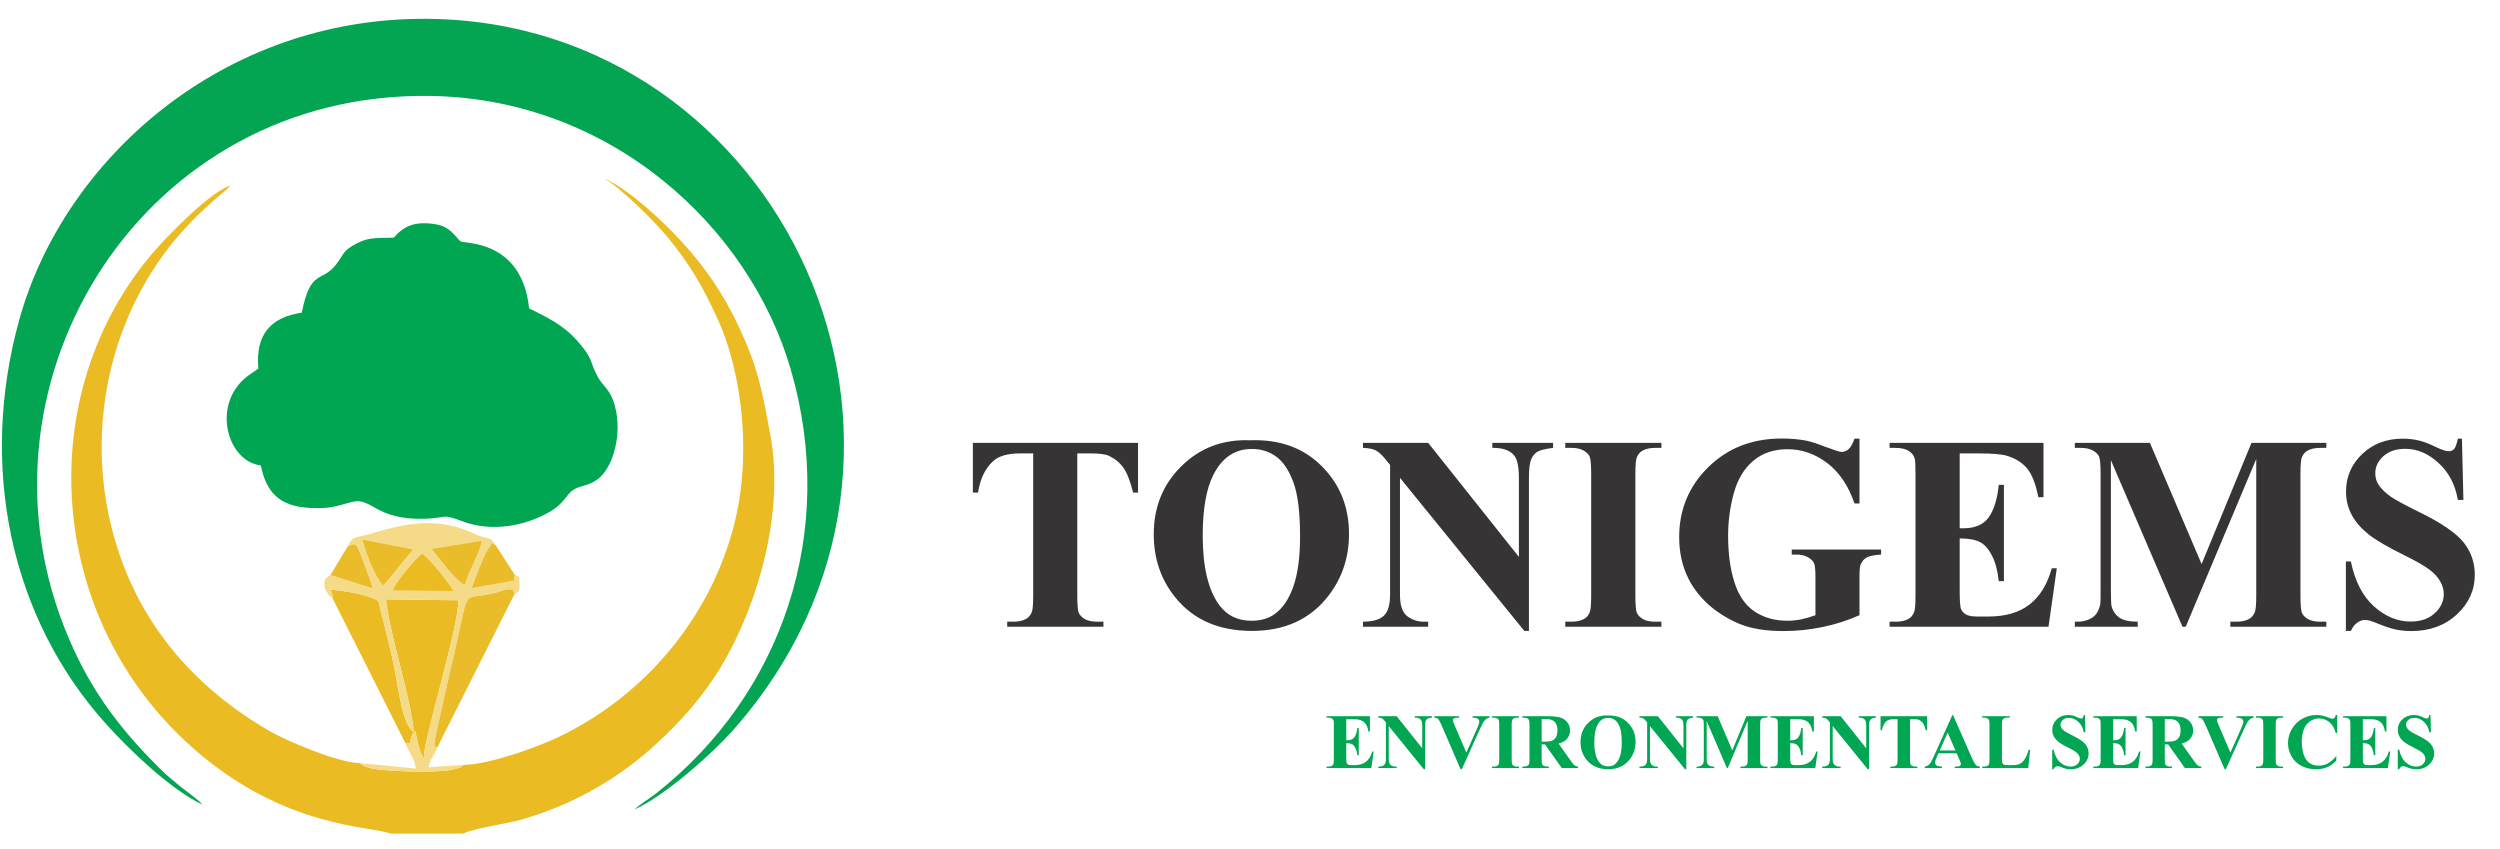 <svg width="106" height="36" viewBox="0 0 106 36" fill="none" xmlns="http://www.w3.org/2000/svg">
<path fill-rule="evenodd" clip-rule="evenodd" d="M8.582 34.12C8.438 33.921 7.867 33.528 7.639 33.34C7.3 33.061 7.074 32.882 6.763 32.573C4.972 30.791 3.694 29.076 2.708 26.552C-1.412 16.001 6.112 3.893 18.229 4.067C25.877 4.176 31.764 9.603 33.527 15.661C35.52 22.511 33.197 29.407 27.811 33.647C27.625 33.794 27.038 34.169 26.913 34.319C28.238 33.711 30.225 31.926 31.063 30.981C41.663 19.036 33.138 0.917 18.12 0.798C9.401 0.728 2.694 6.793 0.818 13.555C-0.907 19.772 0.421 26.204 4.538 30.743C5.463 31.762 7.163 33.428 8.582 34.12V34.12Z" fill="#03A552"/>
<path fill-rule="evenodd" clip-rule="evenodd" d="M10.658 15.833C8.889 16.98 9.594 19.571 11.058 19.733C11.3 20.919 11.879 21.48 13.187 21.54C13.985 21.577 14.256 21.459 14.924 21.283C15.767 21.062 15.904 22.059 18.012 21.995C19.012 21.964 18.667 21.753 19.628 22.111C20.74 22.525 22 22.339 22.954 21.885C23.521 21.616 23.721 21.445 24.056 21.015C24.457 20.502 24.786 20.723 25.335 20.323C25.997 19.842 26.397 18.405 26.069 17.204C25.873 16.486 25.571 16.401 25.336 15.962C25.008 15.351 25.158 15.285 24.664 14.67C24.079 13.94 23.526 13.604 22.434 13.075C22.281 11.55 21.49 10.598 20.14 10.338C19.311 10.178 19.684 10.381 19.229 9.915C19.016 9.698 18.804 9.559 18.43 9.502C17.548 9.368 17.098 9.609 16.695 10.077C16.053 10.1 15.653 10.04 15.119 10.323C14.508 10.647 14.609 10.749 14.251 11.213C13.642 12.002 13.169 11.372 12.794 13.257C11.48 13.45 10.825 14.183 10.955 15.627L10.658 15.833V15.833Z" fill="#00A652"/>
<path fill-rule="evenodd" clip-rule="evenodd" d="M19.65 32.431C19.474 32.592 19.686 32.465 19.412 32.569C18.787 32.807 16.82 32.705 16.153 32.635C15.818 32.599 15.488 32.558 15.247 32.355C14.309 32.337 12.159 31.413 11.487 31.028C8.205 29.146 5.747 26.342 4.746 22.43C3.968 19.39 4.266 16.264 5.362 13.607C6.932 9.801 9.523 8.241 9.765 7.871C8.953 8.104 7.16 9.939 6.553 10.637C1.347 16.63 1.892 26.205 8.228 31.76C12.106 35.16 15.774 35.01 16.551 35.346H19.636C20.035 35.129 21.544 34.914 22.108 34.752C24.344 34.109 26.28 32.977 27.864 31.508C28.862 30.582 29.816 29.536 30.598 28.225C32.157 25.612 33.257 21.705 32.673 18.502C32.299 16.451 32.127 15.561 31.314 13.828C30.657 12.428 29.881 11.312 28.885 10.228C28.083 9.354 26.645 8.009 25.613 7.565C26.252 7.909 27.764 9.385 28.349 10.107C29.226 11.188 29.747 12.058 30.389 13.44C31.529 15.898 31.898 19.552 31.047 22.549C29.934 26.47 27.149 29.593 23.678 31.251C22.785 31.677 20.737 32.424 19.65 32.431V32.431Z" fill="#EBBB24"/>
<path fill-rule="evenodd" clip-rule="evenodd" d="M14.119 25.403L17.175 31.483C17.433 31.605 17.359 31.386 17.406 31.601C17.407 31.525 17.402 31.346 17.426 31.283C17.534 31.001 17.461 31.169 17.611 30.988C17.681 31.422 17.793 31.879 17.982 32.185C17.833 31.756 19.498 26.46 19.425 25.452L16.367 25.412C16.524 26.935 17.511 29.919 17.534 31.043C17.055 30.653 16.927 29.363 16.717 28.313C16.53 27.378 16.272 26.408 16.041 25.486C15.694 25.228 14.548 25.031 14.01 25.004C14.131 25.272 14.053 25.058 14.119 25.403V25.403Z" fill="#EBBB24"/>
<path fill-rule="evenodd" clip-rule="evenodd" d="M16.663 25.042C16.736 24.695 17.66 23.635 17.901 23.474C18.119 23.583 19.064 24.736 19.227 25.059L16.663 25.042V25.042ZM20.43 22.925C20.349 23.438 19.874 24.212 19.713 24.797C19.313 24.645 18.593 23.625 18.301 23.27L20.43 22.925ZM16.257 24.83C15.837 24.369 15.551 23.533 15.358 22.871L17.517 23.295L16.257 24.83V24.83ZM14.749 23.157C15.103 23.062 15.06 22.859 15.43 23.889C15.566 24.27 15.692 24.52 15.806 24.953L14.01 24.38C13.512 24.623 13.818 25.17 14.119 25.403C14.053 25.058 14.131 25.272 14.01 25.004C14.548 25.031 15.694 25.228 16.041 25.486C16.272 26.408 16.53 27.378 16.717 28.313C16.927 29.363 17.055 30.653 17.534 31.043C17.511 29.919 16.524 26.935 16.367 25.412L19.425 25.452C19.498 26.46 17.833 31.756 17.982 32.185C17.793 31.879 17.681 31.422 17.611 30.988C17.461 31.169 17.534 31.001 17.426 31.283C17.402 31.346 17.407 31.525 17.406 31.601C17.359 31.386 17.433 31.605 17.175 31.483C17.357 31.97 17.528 32.03 17.637 32.585L15.247 32.355C15.488 32.558 15.818 32.599 16.153 32.635C16.82 32.705 18.787 32.807 19.412 32.569C19.686 32.465 19.474 32.592 19.65 32.431L18.169 32.534C18.28 32.058 18.356 32.179 18.532 31.711C18.363 31.494 18.402 31.991 18.439 31.35L19.073 28.51C20.015 24.663 19.413 25.5 20.937 25.154C21.256 25.082 21.799 24.797 21.811 25.196C21.903 25.115 22.066 25.163 22.031 24.725C21.998 24.317 22.037 24.518 21.816 24.353C21.755 24.807 22.017 24.523 21.506 24.672L19.997 24.935C20.128 24.593 20.572 23.308 20.809 23.145C20.811 22.965 20.754 23.02 21.012 23.112C20.806 22.766 20.684 22.838 20.324 22.723L19.925 22.551C18.364 21.872 16.937 22.26 15.589 22.667C15.118 22.808 14.963 22.691 14.749 23.157V23.157Z" fill="#F5DA87"/>
<path fill-rule="evenodd" clip-rule="evenodd" d="M18.532 31.711L21.811 25.196C21.799 24.797 21.256 25.082 20.937 25.154C19.413 25.5 20.015 24.663 19.073 28.51L18.439 31.35C18.402 31.991 18.363 31.494 18.532 31.711V31.711Z" fill="#EBBC2A"/>
<path fill-rule="evenodd" clip-rule="evenodd" d="M16.663 25.042L19.227 25.059C19.064 24.736 18.119 23.583 17.901 23.474C17.66 23.635 16.736 24.695 16.663 25.042V25.042Z" fill="#EBBB24"/>
<path fill-rule="evenodd" clip-rule="evenodd" d="M16.257 24.83L17.517 23.295L15.358 22.871C15.551 23.533 15.837 24.369 16.257 24.83V24.83Z" fill="#EBBC2A"/>
<path fill-rule="evenodd" clip-rule="evenodd" d="M18.301 23.27C18.593 23.625 19.313 24.645 19.713 24.797C19.874 24.212 20.349 23.438 20.43 22.925L18.301 23.27Z" fill="#EBBC2A"/>
<path fill-rule="evenodd" clip-rule="evenodd" d="M21.816 24.353L21.012 23.112C20.754 23.02 20.811 22.965 20.809 23.145C20.572 23.308 20.128 24.593 19.997 24.935L21.506 24.672C22.017 24.523 21.755 24.807 21.816 24.353V24.353Z" fill="#EBBC2A"/>
<path fill-rule="evenodd" clip-rule="evenodd" d="M14.749 23.157L14.01 24.38L15.806 24.953C15.692 24.52 15.566 24.27 15.43 23.889C15.06 22.859 15.103 23.062 14.749 23.157Z" fill="#EBBC2A"/>
<path d="M48.252 18.777V20.887H48.045C47.923 20.4 47.787 20.051 47.637 19.84C47.488 19.626 47.283 19.455 47.022 19.329C46.877 19.26 46.622 19.225 46.258 19.225H45.677V25.239C45.677 25.637 45.698 25.887 45.74 25.986C45.786 26.086 45.872 26.174 45.999 26.251C46.129 26.323 46.305 26.36 46.528 26.36H46.786V26.573H42.705V26.36H42.963C43.19 26.36 43.371 26.32 43.51 26.239C43.609 26.186 43.688 26.093 43.745 25.963C43.787 25.871 43.808 25.63 43.808 25.239V19.225H43.245C42.72 19.225 42.339 19.337 42.101 19.559C41.767 19.869 41.557 20.312 41.469 20.887H41.25V18.777H48.252ZM53.007 18.668C54.249 18.622 55.257 18.984 56.031 19.754C56.809 20.525 57.198 21.488 57.198 22.646C57.198 23.635 56.908 24.505 56.33 25.256C55.563 26.253 54.48 26.751 53.082 26.751C51.679 26.751 50.594 26.276 49.828 25.325C49.222 24.574 48.919 23.683 48.919 22.652C48.919 21.494 49.312 20.53 50.098 19.76C50.887 18.986 51.857 18.622 53.007 18.668ZM53.076 19.036C52.363 19.036 51.821 19.4 51.449 20.128C51.146 20.726 50.995 21.584 50.995 22.703C50.995 24.033 51.228 25.017 51.696 25.653C52.022 26.097 52.478 26.32 53.064 26.32C53.459 26.32 53.789 26.224 54.053 26.032C54.391 25.787 54.653 25.396 54.841 24.859C55.029 24.319 55.123 23.616 55.123 22.75C55.123 21.718 55.027 20.948 54.835 20.438C54.643 19.925 54.398 19.563 54.099 19.352C53.804 19.141 53.463 19.036 53.076 19.036ZM60.555 18.777L64.401 23.612V20.26C64.401 19.793 64.334 19.476 64.2 19.312C64.016 19.089 63.708 18.982 63.275 18.99V18.777H65.85V18.99C65.521 19.032 65.298 19.087 65.183 19.156C65.072 19.221 64.984 19.331 64.919 19.484C64.858 19.634 64.827 19.892 64.827 20.26V26.751H64.631L59.359 20.26V25.216C59.359 25.664 59.461 25.967 59.664 26.124C59.871 26.281 60.107 26.36 60.371 26.36H60.555V26.573H57.79V26.36C58.219 26.356 58.518 26.268 58.687 26.095C58.855 25.923 58.94 25.63 58.94 25.216V19.714L58.773 19.507C58.608 19.3 58.463 19.164 58.336 19.099C58.21 19.034 58.028 18.997 57.79 18.99V18.777H60.555ZM70.444 26.36V26.573H66.368V26.36H66.626C66.852 26.36 67.034 26.32 67.172 26.239C67.272 26.186 67.349 26.093 67.402 25.963C67.445 25.871 67.466 25.63 67.466 25.239V20.111C67.466 19.712 67.445 19.463 67.402 19.363C67.36 19.264 67.274 19.177 67.144 19.105C67.017 19.028 66.845 18.99 66.626 18.99H66.368V18.777H70.444V18.99H70.185C69.959 18.99 69.777 19.03 69.639 19.11C69.539 19.164 69.461 19.256 69.403 19.386C69.361 19.478 69.34 19.72 69.34 20.111V25.239C69.34 25.637 69.361 25.887 69.403 25.986C69.449 26.086 69.535 26.174 69.662 26.251C69.792 26.323 69.966 26.36 70.185 26.36H70.444ZM78.843 18.599V21.347H78.63C78.374 20.596 77.988 20.024 77.475 19.634C76.961 19.243 76.4 19.047 75.79 19.047C75.208 19.047 74.723 19.212 74.336 19.541C73.949 19.867 73.675 20.323 73.514 20.91C73.353 21.496 73.272 22.098 73.272 22.715C73.272 23.462 73.36 24.118 73.537 24.681C73.713 25.245 73.997 25.659 74.388 25.923C74.782 26.187 75.25 26.32 75.79 26.32C75.978 26.32 76.17 26.3 76.365 26.262C76.564 26.22 76.768 26.161 76.975 26.084V24.463C76.975 24.156 76.954 23.959 76.911 23.871C76.869 23.779 76.781 23.696 76.647 23.623C76.516 23.55 76.358 23.514 76.17 23.514H75.969V23.301H79.757V23.514C79.47 23.533 79.268 23.573 79.153 23.635C79.042 23.692 78.956 23.79 78.895 23.928C78.86 24.001 78.843 24.179 78.843 24.463V26.084C78.345 26.306 77.825 26.473 77.285 26.584C76.748 26.699 76.191 26.757 75.612 26.757C74.872 26.757 74.257 26.657 73.767 26.458C73.28 26.255 72.849 25.99 72.473 25.664C72.101 25.335 71.81 24.965 71.599 24.555C71.331 24.026 71.197 23.434 71.197 22.778C71.197 21.605 71.609 20.615 72.433 19.806C73.257 18.997 74.294 18.593 75.543 18.593C75.93 18.593 76.279 18.624 76.589 18.685C76.758 18.716 77.03 18.804 77.406 18.949C77.785 19.091 78.009 19.162 78.078 19.162C78.186 19.162 78.285 19.124 78.377 19.047C78.469 18.967 78.554 18.817 78.63 18.599H78.843ZM83.091 19.225V22.399H83.247C83.741 22.399 84.1 22.244 84.322 21.933C84.544 21.623 84.686 21.165 84.747 20.559H84.966V24.641H84.747C84.701 24.196 84.603 23.832 84.454 23.549C84.308 23.265 84.138 23.075 83.942 22.98C83.747 22.88 83.463 22.83 83.091 22.83V25.026C83.091 25.455 83.109 25.718 83.143 25.814C83.182 25.91 83.251 25.988 83.35 26.049C83.45 26.111 83.611 26.141 83.833 26.141H84.299C85.027 26.141 85.61 25.973 86.046 25.636C86.487 25.298 86.803 24.785 86.995 24.095H87.208L86.857 26.573H80.119V26.36H80.378C80.604 26.36 80.786 26.32 80.924 26.239C81.024 26.186 81.1 26.093 81.154 25.963C81.196 25.871 81.217 25.63 81.217 25.239V20.111C81.217 19.758 81.208 19.541 81.189 19.461C81.15 19.327 81.079 19.223 80.976 19.151C80.83 19.043 80.631 18.99 80.378 18.99H80.119V18.777H86.644V21.082H86.426C86.315 20.519 86.158 20.114 85.954 19.869C85.755 19.624 85.472 19.444 85.104 19.329C84.889 19.26 84.487 19.225 83.896 19.225H83.091ZM93.348 23.917L95.463 18.777H98.637V18.99H98.384C98.154 18.99 97.97 19.03 97.832 19.11C97.736 19.164 97.659 19.254 97.602 19.381C97.56 19.473 97.539 19.712 97.539 20.099V25.239C97.539 25.637 97.56 25.887 97.602 25.986C97.644 26.086 97.73 26.174 97.861 26.251C97.991 26.323 98.165 26.36 98.384 26.36H98.637V26.573H94.567V26.36H94.82C95.049 26.36 95.234 26.32 95.371 26.239C95.467 26.186 95.544 26.093 95.601 25.963C95.644 25.871 95.665 25.63 95.665 25.239V19.461L92.675 26.573H92.537L89.502 19.513V25.003C89.502 25.386 89.511 25.622 89.53 25.71C89.58 25.902 89.688 26.059 89.852 26.182C90.021 26.3 90.284 26.36 90.64 26.36V26.573H87.972V26.36H88.053C88.225 26.364 88.386 26.337 88.536 26.279C88.685 26.218 88.798 26.138 88.875 26.038C88.952 25.938 89.011 25.798 89.053 25.618C89.061 25.576 89.065 25.381 89.065 25.032V20.099C89.065 19.704 89.044 19.459 89.001 19.363C88.959 19.264 88.873 19.177 88.743 19.105C88.612 19.028 88.438 18.99 88.22 18.99H87.972V18.777H91.157L93.348 23.917ZM104.386 18.599L104.449 21.197H104.213C104.102 20.546 103.828 20.023 103.391 19.628C102.958 19.229 102.489 19.03 101.983 19.03C101.592 19.03 101.281 19.135 101.051 19.346C100.825 19.553 100.712 19.793 100.712 20.065C100.712 20.237 100.753 20.39 100.833 20.525C100.944 20.705 101.122 20.883 101.368 21.059C101.548 21.186 101.964 21.41 102.615 21.732C103.527 22.18 104.143 22.604 104.461 23.003C104.775 23.401 104.932 23.857 104.932 24.371C104.932 25.022 104.677 25.584 104.167 26.055C103.662 26.523 103.018 26.757 102.236 26.757C101.99 26.757 101.759 26.732 101.54 26.682C101.322 26.632 101.048 26.538 100.718 26.4C100.534 26.323 100.383 26.285 100.264 26.285C100.164 26.285 100.059 26.323 99.948 26.4C99.837 26.477 99.746 26.594 99.677 26.751H99.465V23.807H99.677C99.846 24.635 100.17 25.268 100.649 25.704C101.132 26.138 101.651 26.354 102.207 26.354C102.636 26.354 102.977 26.237 103.23 26.003C103.487 25.77 103.616 25.497 103.616 25.187C103.616 25.003 103.566 24.825 103.466 24.652C103.37 24.48 103.223 24.317 103.023 24.164C102.824 24.007 102.471 23.803 101.966 23.554C101.257 23.206 100.747 22.909 100.436 22.663C100.126 22.418 99.886 22.144 99.718 21.841C99.553 21.538 99.471 21.205 99.471 20.841C99.471 20.22 99.698 19.691 100.155 19.254C100.611 18.817 101.186 18.599 101.879 18.599C102.132 18.599 102.378 18.629 102.615 18.691C102.795 18.737 103.014 18.823 103.271 18.949C103.531 19.072 103.713 19.133 103.817 19.133C103.916 19.133 103.995 19.103 104.052 19.041C104.11 18.98 104.164 18.832 104.213 18.599H104.386Z" fill="#373435"/>
<path d="M57.082 30.493V31.388H57.126C57.266 31.388 57.367 31.344 57.429 31.256C57.492 31.169 57.532 31.04 57.549 30.869H57.611V32.02H57.549C57.536 31.895 57.509 31.792 57.467 31.712C57.425 31.632 57.377 31.578 57.322 31.552C57.267 31.523 57.187 31.509 57.082 31.509V32.129C57.082 32.25 57.087 32.324 57.097 32.351C57.108 32.378 57.127 32.4 57.155 32.417C57.183 32.434 57.229 32.443 57.291 32.443H57.423C57.628 32.443 57.792 32.396 57.916 32.3C58.04 32.205 58.129 32.06 58.183 31.866H58.243L58.144 32.565H56.244V32.505H56.317C56.381 32.505 56.432 32.493 56.471 32.471C56.499 32.456 56.521 32.43 56.536 32.393C56.548 32.367 56.554 32.299 56.554 32.189V30.743C56.554 30.643 56.551 30.582 56.546 30.559C56.535 30.522 56.515 30.492 56.486 30.472C56.445 30.442 56.389 30.427 56.317 30.427H56.244V30.366H58.084V31.017H58.023C57.991 30.858 57.947 30.744 57.89 30.674C57.834 30.605 57.754 30.555 57.65 30.522C57.589 30.503 57.476 30.493 57.309 30.493H57.082ZM59.219 30.366L60.303 31.73V30.785C60.303 30.653 60.285 30.564 60.247 30.517C60.195 30.455 60.108 30.424 59.986 30.427V30.366H60.712V30.427C60.619 30.438 60.556 30.454 60.524 30.474C60.493 30.492 60.468 30.523 60.449 30.566C60.432 30.608 60.423 30.681 60.423 30.785V32.615H60.368L58.882 30.785V32.182C58.882 32.309 58.91 32.394 58.968 32.438C59.026 32.483 59.093 32.505 59.167 32.505H59.219V32.565H58.439V32.505C58.56 32.504 58.645 32.479 58.692 32.43C58.74 32.382 58.763 32.299 58.763 32.182V30.631L58.716 30.572C58.67 30.514 58.629 30.476 58.593 30.457C58.558 30.439 58.506 30.429 58.439 30.427V30.366H59.219ZM63.155 30.366V30.427C63.075 30.439 63.004 30.482 62.941 30.555C62.896 30.609 62.828 30.736 62.738 30.936L61.981 32.615H61.928L61.174 30.867C61.083 30.657 61.022 30.533 60.991 30.496C60.961 30.459 60.903 30.436 60.817 30.427V30.366H61.871V30.427H61.835C61.74 30.427 61.675 30.438 61.641 30.462C61.616 30.478 61.604 30.502 61.604 30.534C61.604 30.553 61.608 30.576 61.617 30.603C61.625 30.629 61.654 30.7 61.704 30.816L62.173 31.91L62.607 30.936C62.659 30.818 62.691 30.739 62.703 30.699C62.715 30.659 62.721 30.625 62.721 30.597C62.721 30.564 62.712 30.536 62.695 30.511C62.677 30.486 62.652 30.467 62.618 30.454C62.572 30.436 62.51 30.427 62.434 30.427V30.366H63.155ZM64.406 32.505V32.565H63.257V32.505H63.33C63.394 32.505 63.445 32.493 63.484 32.471C63.512 32.456 63.534 32.43 63.549 32.393C63.561 32.367 63.567 32.299 63.567 32.189V30.743C63.567 30.63 63.561 30.56 63.549 30.532C63.537 30.504 63.513 30.479 63.476 30.459C63.44 30.437 63.392 30.427 63.33 30.427H63.257V30.366H64.406V30.427H64.334C64.27 30.427 64.218 30.438 64.18 30.46C64.151 30.476 64.129 30.502 64.113 30.538C64.101 30.564 64.095 30.632 64.095 30.743V32.189C64.095 32.301 64.101 32.371 64.113 32.399C64.126 32.427 64.15 32.452 64.186 32.474C64.223 32.494 64.272 32.505 64.334 32.505H64.406ZM65.366 31.563V32.179C65.366 32.298 65.373 32.373 65.387 32.404C65.402 32.434 65.428 32.459 65.465 32.477C65.502 32.495 65.57 32.505 65.671 32.505V32.565H64.546V32.505C64.647 32.505 64.716 32.495 64.752 32.477C64.788 32.458 64.814 32.433 64.828 32.403C64.843 32.372 64.851 32.298 64.851 32.179V30.752C64.851 30.633 64.843 30.559 64.828 30.529C64.814 30.497 64.788 30.472 64.752 30.454C64.715 30.436 64.646 30.427 64.546 30.427V30.366H65.567C65.833 30.366 66.028 30.385 66.151 30.422C66.274 30.458 66.374 30.526 66.452 30.626C66.53 30.724 66.569 30.84 66.569 30.973C66.569 31.135 66.511 31.269 66.394 31.375C66.319 31.442 66.215 31.492 66.081 31.526L66.609 32.27C66.679 32.366 66.728 32.426 66.757 32.45C66.801 32.483 66.853 32.502 66.911 32.505V32.565H66.219L65.51 31.563H65.366ZM65.366 30.485V31.448H65.459C65.609 31.448 65.721 31.434 65.796 31.407C65.87 31.379 65.929 31.329 65.971 31.258C66.014 31.186 66.036 31.092 66.036 30.976C66.036 30.808 65.996 30.685 65.917 30.605C65.84 30.525 65.714 30.485 65.54 30.485H65.366ZM68.166 30.336C68.516 30.323 68.8 30.425 69.019 30.642C69.238 30.859 69.348 31.131 69.348 31.457C69.348 31.736 69.266 31.982 69.103 32.194C68.887 32.474 68.581 32.615 68.187 32.615C67.791 32.615 67.486 32.481 67.269 32.213C67.099 32.001 67.013 31.75 67.013 31.459C67.013 31.133 67.124 30.861 67.346 30.644C67.568 30.425 67.842 30.323 68.166 30.336ZM68.185 30.439C67.984 30.439 67.831 30.542 67.727 30.747C67.641 30.916 67.598 31.158 67.598 31.474C67.598 31.849 67.664 32.126 67.796 32.305C67.888 32.431 68.017 32.493 68.182 32.493C68.293 32.493 68.386 32.466 68.461 32.412C68.556 32.343 68.63 32.233 68.683 32.082C68.736 31.929 68.762 31.731 68.762 31.487C68.762 31.196 68.735 30.979 68.681 30.835C68.627 30.69 68.558 30.588 68.474 30.529C68.391 30.469 68.294 30.439 68.185 30.439ZM70.294 30.366L71.379 31.73V30.785C71.379 30.653 71.36 30.564 71.322 30.517C71.27 30.455 71.183 30.424 71.061 30.427V30.366H71.787V30.427C71.694 30.438 71.632 30.454 71.599 30.474C71.568 30.492 71.543 30.523 71.525 30.566C71.507 30.608 71.499 30.681 71.499 30.785V32.615H71.444L69.957 30.785V32.182C69.957 32.309 69.986 32.394 70.043 32.438C70.101 32.483 70.168 32.505 70.242 32.505H70.294V32.565H69.514V32.505C69.636 32.504 69.72 32.479 69.767 32.43C69.815 32.382 69.839 32.299 69.839 32.182V30.631L69.792 30.572C69.745 30.514 69.704 30.476 69.668 30.457C69.633 30.439 69.582 30.429 69.514 30.427V30.366H70.294ZM73.449 31.816L74.046 30.366H74.94V30.427H74.869C74.804 30.427 74.752 30.438 74.713 30.46C74.686 30.476 74.665 30.501 74.648 30.537C74.637 30.563 74.631 30.63 74.631 30.739V32.189C74.631 32.301 74.637 32.371 74.648 32.399C74.66 32.427 74.685 32.452 74.722 32.474C74.758 32.494 74.807 32.505 74.869 32.505H74.94V32.565H73.793V32.505H73.864C73.929 32.505 73.981 32.493 74.02 32.471C74.047 32.456 74.068 32.43 74.084 32.393C74.096 32.367 74.102 32.299 74.102 32.189V30.559L73.259 32.565H73.22L72.364 30.574V32.122C72.364 32.23 72.367 32.297 72.373 32.322C72.387 32.376 72.417 32.42 72.463 32.455C72.511 32.488 72.585 32.505 72.685 32.505V32.565H71.933V32.505H71.956C72.004 32.506 72.05 32.498 72.092 32.482C72.134 32.465 72.166 32.442 72.188 32.414C72.209 32.386 72.226 32.346 72.238 32.296C72.24 32.284 72.241 32.229 72.241 32.13V30.739C72.241 30.628 72.235 30.559 72.223 30.532C72.212 30.504 72.187 30.479 72.15 30.459C72.114 30.437 72.064 30.427 72.003 30.427H71.933V30.366H72.831L73.449 31.816ZM75.906 30.493V31.388H75.95C76.09 31.388 76.191 31.344 76.253 31.256C76.316 31.169 76.356 31.04 76.373 30.869H76.435V32.02H76.373C76.36 31.895 76.333 31.792 76.291 31.712C76.25 31.632 76.201 31.578 76.146 31.552C76.091 31.523 76.011 31.509 75.906 31.509V32.129C75.906 32.25 75.911 32.324 75.921 32.351C75.932 32.378 75.951 32.4 75.98 32.417C76.008 32.434 76.053 32.443 76.116 32.443H76.247C76.452 32.443 76.617 32.396 76.74 32.3C76.864 32.205 76.953 32.06 77.007 31.866H77.067L76.968 32.565H75.068V32.505H75.141C75.205 32.505 75.256 32.493 75.295 32.471C75.323 32.456 75.345 32.43 75.36 32.393C75.372 32.367 75.378 32.299 75.378 32.189V30.743C75.378 30.643 75.375 30.582 75.37 30.559C75.359 30.522 75.339 30.492 75.31 30.472C75.269 30.442 75.213 30.427 75.141 30.427H75.068V30.366H76.908V31.017H76.847C76.815 30.858 76.771 30.744 76.714 30.674C76.658 30.605 76.578 30.555 76.474 30.522C76.413 30.503 76.3 30.493 76.133 30.493H75.906ZM78.043 30.366L79.128 31.73V30.785C79.128 30.653 79.109 30.564 79.071 30.517C79.019 30.455 78.932 30.424 78.81 30.427V30.366H79.536V30.427C79.443 30.438 79.38 30.454 79.348 30.474C79.317 30.492 79.292 30.523 79.273 30.566C79.256 30.608 79.248 30.681 79.248 30.785V32.615H79.192L77.706 30.785V32.182C77.706 32.309 77.735 32.394 77.792 32.438C77.85 32.483 77.917 32.505 77.991 32.505H78.043V32.565H77.263V32.505C77.384 32.504 77.469 32.479 77.516 32.43C77.564 32.382 77.588 32.299 77.588 32.182V30.631L77.541 30.572C77.494 30.514 77.453 30.476 77.417 30.457C77.382 30.439 77.33 30.429 77.263 30.427V30.366H78.043ZM81.71 30.366V30.961H81.652C81.617 30.824 81.579 30.726 81.537 30.666C81.494 30.606 81.437 30.558 81.363 30.522C81.322 30.503 81.25 30.493 81.147 30.493H80.984V32.189C80.984 32.301 80.99 32.371 81.002 32.399C81.015 32.427 81.039 32.452 81.075 32.474C81.111 32.494 81.161 32.505 81.224 32.505H81.297V32.565H80.146V32.505H80.219C80.282 32.505 80.334 32.493 80.373 32.471C80.401 32.456 80.423 32.43 80.439 32.393C80.451 32.367 80.457 32.299 80.457 32.189V30.493H80.298C80.15 30.493 80.043 30.524 79.975 30.587C79.881 30.674 79.822 30.799 79.797 30.961H79.736V30.366H81.71ZM82.965 31.939H82.188L82.096 32.153C82.066 32.224 82.05 32.283 82.05 32.33C82.05 32.391 82.075 32.437 82.125 32.466C82.154 32.483 82.226 32.496 82.341 32.505V32.565H81.609V32.505C81.688 32.493 81.753 32.46 81.804 32.407C81.855 32.353 81.918 32.243 81.992 32.075L82.778 30.321H82.809L83.602 32.124C83.677 32.294 83.74 32.402 83.788 32.446C83.825 32.48 83.877 32.499 83.944 32.505V32.565H82.88V32.505H82.924C83.01 32.505 83.07 32.493 83.104 32.469C83.128 32.452 83.14 32.427 83.14 32.395C83.14 32.375 83.137 32.355 83.13 32.334C83.128 32.325 83.112 32.284 83.082 32.213L82.965 31.939ZM82.91 31.819L82.582 31.062L82.245 31.819H82.91ZM86.079 31.793L85.996 32.565H84.044V32.505H84.117C84.181 32.505 84.232 32.493 84.271 32.471C84.299 32.456 84.321 32.43 84.336 32.393C84.348 32.367 84.354 32.299 84.354 32.189V30.743C84.354 30.63 84.348 30.56 84.336 30.532C84.324 30.504 84.3 30.479 84.263 30.459C84.228 30.437 84.179 30.427 84.117 30.427H84.044V30.366H85.216V30.427H85.121C85.057 30.427 85.006 30.438 84.967 30.46C84.939 30.476 84.916 30.502 84.9 30.538C84.888 30.564 84.882 30.632 84.882 30.743V32.143C84.882 32.256 84.889 32.328 84.902 32.359C84.915 32.389 84.94 32.412 84.978 32.427C85.005 32.437 85.07 32.441 85.174 32.441H85.358C85.474 32.441 85.572 32.421 85.649 32.38C85.727 32.339 85.794 32.274 85.85 32.185C85.908 32.097 85.962 31.966 86.012 31.793H86.079ZM88.402 30.316L88.42 31.049H88.353C88.322 30.865 88.245 30.718 88.121 30.606C87.999 30.494 87.867 30.438 87.724 30.438C87.614 30.438 87.526 30.468 87.462 30.527C87.398 30.585 87.366 30.653 87.366 30.73C87.366 30.778 87.377 30.822 87.4 30.859C87.431 30.91 87.482 30.96 87.551 31.01C87.602 31.046 87.719 31.109 87.903 31.2C88.16 31.326 88.333 31.446 88.423 31.558C88.512 31.67 88.556 31.799 88.556 31.944C88.556 32.127 88.484 32.286 88.34 32.419C88.198 32.551 88.016 32.617 87.796 32.617C87.726 32.617 87.661 32.609 87.6 32.596C87.538 32.581 87.461 32.555 87.368 32.516C87.316 32.494 87.273 32.484 87.24 32.484C87.212 32.484 87.182 32.494 87.15 32.516C87.119 32.538 87.094 32.571 87.074 32.615H87.014V31.785H87.074C87.122 32.018 87.213 32.197 87.348 32.32C87.484 32.442 87.631 32.503 87.787 32.503C87.909 32.503 88.005 32.47 88.076 32.404C88.148 32.338 88.185 32.262 88.185 32.174C88.185 32.122 88.171 32.072 88.142 32.023C88.115 31.975 88.074 31.929 88.018 31.886C87.962 31.841 87.862 31.784 87.719 31.714C87.519 31.615 87.376 31.532 87.288 31.462C87.201 31.393 87.133 31.316 87.086 31.23C87.039 31.145 87.016 31.051 87.016 30.948C87.016 30.773 87.08 30.624 87.209 30.501C87.337 30.378 87.499 30.316 87.695 30.316C87.766 30.316 87.836 30.325 87.903 30.342C87.953 30.355 88.015 30.38 88.087 30.415C88.161 30.45 88.212 30.467 88.241 30.467C88.269 30.467 88.292 30.458 88.308 30.441C88.324 30.424 88.339 30.382 88.353 30.316H88.402ZM89.595 30.493V31.388H89.639C89.778 31.388 89.879 31.344 89.942 31.256C90.005 31.169 90.045 31.04 90.062 30.869H90.124V32.02H90.062C90.049 31.895 90.021 31.792 89.979 31.712C89.938 31.632 89.89 31.578 89.835 31.552C89.78 31.523 89.7 31.509 89.595 31.509V32.129C89.595 32.25 89.6 32.324 89.61 32.351C89.62 32.378 89.64 32.4 89.668 32.417C89.696 32.434 89.742 32.443 89.804 32.443H89.936C90.141 32.443 90.305 32.396 90.428 32.3C90.552 32.205 90.642 32.06 90.696 31.866H90.756L90.657 32.565H88.757V32.505H88.83C88.894 32.505 88.945 32.493 88.984 32.471C89.012 32.456 89.034 32.43 89.049 32.393C89.061 32.367 89.067 32.299 89.067 32.189V30.743C89.067 30.643 89.064 30.582 89.058 30.559C89.048 30.522 89.028 30.492 88.999 30.472C88.957 30.442 88.901 30.427 88.83 30.427H88.757V30.366H90.597V31.017H90.535C90.504 30.858 90.46 30.744 90.402 30.674C90.346 30.605 90.266 30.555 90.162 30.522C90.102 30.503 89.988 30.493 89.822 30.493H89.595ZM91.787 31.563V32.179C91.787 32.298 91.794 32.373 91.808 32.404C91.823 32.434 91.849 32.459 91.886 32.477C91.922 32.495 91.991 32.505 92.091 32.505V32.565H90.966V32.505C91.068 32.505 91.137 32.495 91.172 32.477C91.209 32.458 91.234 32.433 91.249 32.403C91.264 32.372 91.271 32.298 91.271 32.179V30.752C91.271 30.633 91.264 30.559 91.249 30.529C91.234 30.497 91.209 30.472 91.172 30.454C91.136 30.436 91.067 30.427 90.966 30.427V30.366H91.988C92.254 30.366 92.448 30.385 92.571 30.422C92.695 30.458 92.795 30.526 92.873 30.626C92.951 30.724 92.99 30.84 92.99 30.973C92.99 31.135 92.931 31.269 92.814 31.375C92.74 31.442 92.636 31.492 92.502 31.526L93.03 32.27C93.099 32.366 93.148 32.426 93.178 32.45C93.222 32.483 93.273 32.502 93.332 32.505V32.565H92.639L91.931 31.563H91.787ZM91.787 30.485V31.448H91.879C92.029 31.448 92.142 31.434 92.216 31.407C92.291 31.379 92.349 31.329 92.391 31.258C92.435 31.186 92.456 31.092 92.456 30.976C92.456 30.808 92.417 30.685 92.338 30.605C92.26 30.525 92.134 30.485 91.96 30.485H91.787ZM95.551 30.366V30.427C95.471 30.439 95.4 30.482 95.337 30.555C95.291 30.609 95.224 30.736 95.134 30.936L94.377 32.615H94.324L93.57 30.867C93.479 30.657 93.418 30.533 93.387 30.496C93.356 30.459 93.299 30.436 93.213 30.427V30.366H94.267V30.427H94.231C94.136 30.427 94.071 30.438 94.037 30.462C94.012 30.478 93.999 30.502 93.999 30.534C93.999 30.553 94.004 30.576 94.013 30.603C94.021 30.629 94.05 30.7 94.1 30.816L94.569 31.91L95.003 30.936C95.055 30.818 95.087 30.739 95.099 30.699C95.111 30.659 95.117 30.625 95.117 30.597C95.117 30.564 95.108 30.536 95.091 30.511C95.073 30.486 95.048 30.467 95.014 30.454C94.968 30.436 94.906 30.427 94.829 30.427V30.366H95.551ZM96.802 32.505V32.565H95.653V32.505H95.726C95.79 32.505 95.841 32.493 95.88 32.471C95.908 32.456 95.93 32.43 95.945 32.393C95.957 32.367 95.963 32.299 95.963 32.189V30.743C95.963 30.63 95.957 30.56 95.945 30.532C95.933 30.504 95.909 30.479 95.872 30.459C95.836 30.437 95.788 30.427 95.726 30.427H95.653V30.366H96.802V30.427H96.73C96.666 30.427 96.614 30.438 96.576 30.46C96.547 30.476 96.525 30.502 96.509 30.538C96.497 30.564 96.491 30.632 96.491 30.743V32.189C96.491 32.301 96.497 32.371 96.509 32.399C96.522 32.427 96.546 32.452 96.582 32.474C96.619 32.494 96.668 32.505 96.73 32.505H96.802ZM99.096 30.316V31.078H99.033C98.986 30.879 98.897 30.727 98.767 30.621C98.638 30.515 98.49 30.462 98.326 30.462C98.189 30.462 98.063 30.502 97.948 30.581C97.834 30.659 97.75 30.763 97.697 30.89C97.629 31.053 97.595 31.235 97.595 31.435C97.595 31.631 97.62 31.811 97.67 31.973C97.719 32.134 97.797 32.256 97.903 32.339C98.009 32.422 98.146 32.463 98.315 32.463C98.453 32.463 98.58 32.432 98.694 32.372C98.81 32.311 98.931 32.207 99.059 32.059V32.249C98.936 32.377 98.807 32.471 98.673 32.529C98.54 32.586 98.385 32.615 98.206 32.615C97.972 32.615 97.763 32.568 97.581 32.474C97.399 32.38 97.258 32.245 97.159 32.069C97.061 31.892 97.011 31.705 97.011 31.506C97.011 31.297 97.066 31.098 97.175 30.91C97.285 30.721 97.434 30.576 97.619 30.472C97.806 30.368 98.005 30.316 98.214 30.316C98.369 30.316 98.532 30.35 98.704 30.417C98.803 30.456 98.867 30.475 98.894 30.475C98.928 30.475 98.958 30.463 98.983 30.438C99.009 30.412 99.025 30.371 99.033 30.316H99.096ZM100.184 30.493V31.388H100.228C100.367 31.388 100.468 31.344 100.531 31.256C100.594 31.169 100.634 31.04 100.651 30.869H100.712V32.02H100.651C100.638 31.895 100.61 31.792 100.568 31.712C100.527 31.632 100.479 31.578 100.424 31.552C100.369 31.523 100.289 31.509 100.184 31.509V32.129C100.184 32.25 100.189 32.324 100.199 32.351C100.209 32.378 100.229 32.4 100.257 32.417C100.285 32.434 100.33 32.443 100.393 32.443H100.524C100.73 32.443 100.894 32.396 101.017 32.3C101.142 32.205 101.231 32.06 101.285 31.866H101.345L101.246 32.565H99.346V32.505H99.419C99.483 32.505 99.534 32.493 99.573 32.471C99.601 32.456 99.623 32.43 99.638 32.393C99.65 32.367 99.656 32.299 99.656 32.189V30.743C99.656 30.643 99.653 30.582 99.647 30.559C99.637 30.522 99.617 30.492 99.587 30.472C99.546 30.442 99.49 30.427 99.419 30.427H99.346V30.366H101.186V31.017H101.124C101.093 30.858 101.049 30.744 100.991 30.674C100.935 30.605 100.855 30.555 100.751 30.522C100.691 30.503 100.577 30.493 100.411 30.493H100.184ZM103.053 30.316L103.071 31.049H103.005C102.973 30.865 102.896 30.718 102.773 30.606C102.651 30.494 102.518 30.438 102.376 30.438C102.265 30.438 102.178 30.468 102.113 30.527C102.049 30.585 102.017 30.653 102.017 30.73C102.017 30.778 102.029 30.822 102.052 30.859C102.083 30.91 102.133 30.96 102.202 31.01C102.253 31.046 102.37 31.109 102.554 31.2C102.811 31.326 102.985 31.446 103.074 31.558C103.163 31.67 103.207 31.799 103.207 31.944C103.207 32.127 103.135 32.286 102.992 32.419C102.849 32.551 102.668 32.617 102.447 32.617C102.378 32.617 102.313 32.609 102.251 32.596C102.189 32.581 102.112 32.555 102.019 32.516C101.967 32.494 101.925 32.484 101.891 32.484C101.863 32.484 101.833 32.494 101.802 32.516C101.771 32.538 101.745 32.571 101.726 32.615H101.666V31.785H101.726C101.773 32.018 101.865 32.197 102 32.32C102.136 32.442 102.282 32.503 102.439 32.503C102.56 32.503 102.656 32.47 102.728 32.404C102.8 32.338 102.836 32.262 102.836 32.174C102.836 32.122 102.822 32.072 102.794 32.023C102.767 31.975 102.725 31.929 102.669 31.886C102.613 31.841 102.514 31.784 102.371 31.714C102.171 31.615 102.027 31.532 101.94 31.462C101.852 31.393 101.785 31.316 101.737 31.23C101.691 31.145 101.667 31.051 101.667 30.948C101.667 30.773 101.732 30.624 101.86 30.501C101.989 30.378 102.151 30.316 102.347 30.316C102.418 30.316 102.487 30.325 102.554 30.342C102.605 30.355 102.666 30.38 102.739 30.415C102.812 30.45 102.864 30.467 102.893 30.467C102.921 30.467 102.943 30.458 102.959 30.441C102.976 30.424 102.991 30.382 103.005 30.316H103.053Z" fill="#00A652"/>
</svg>
